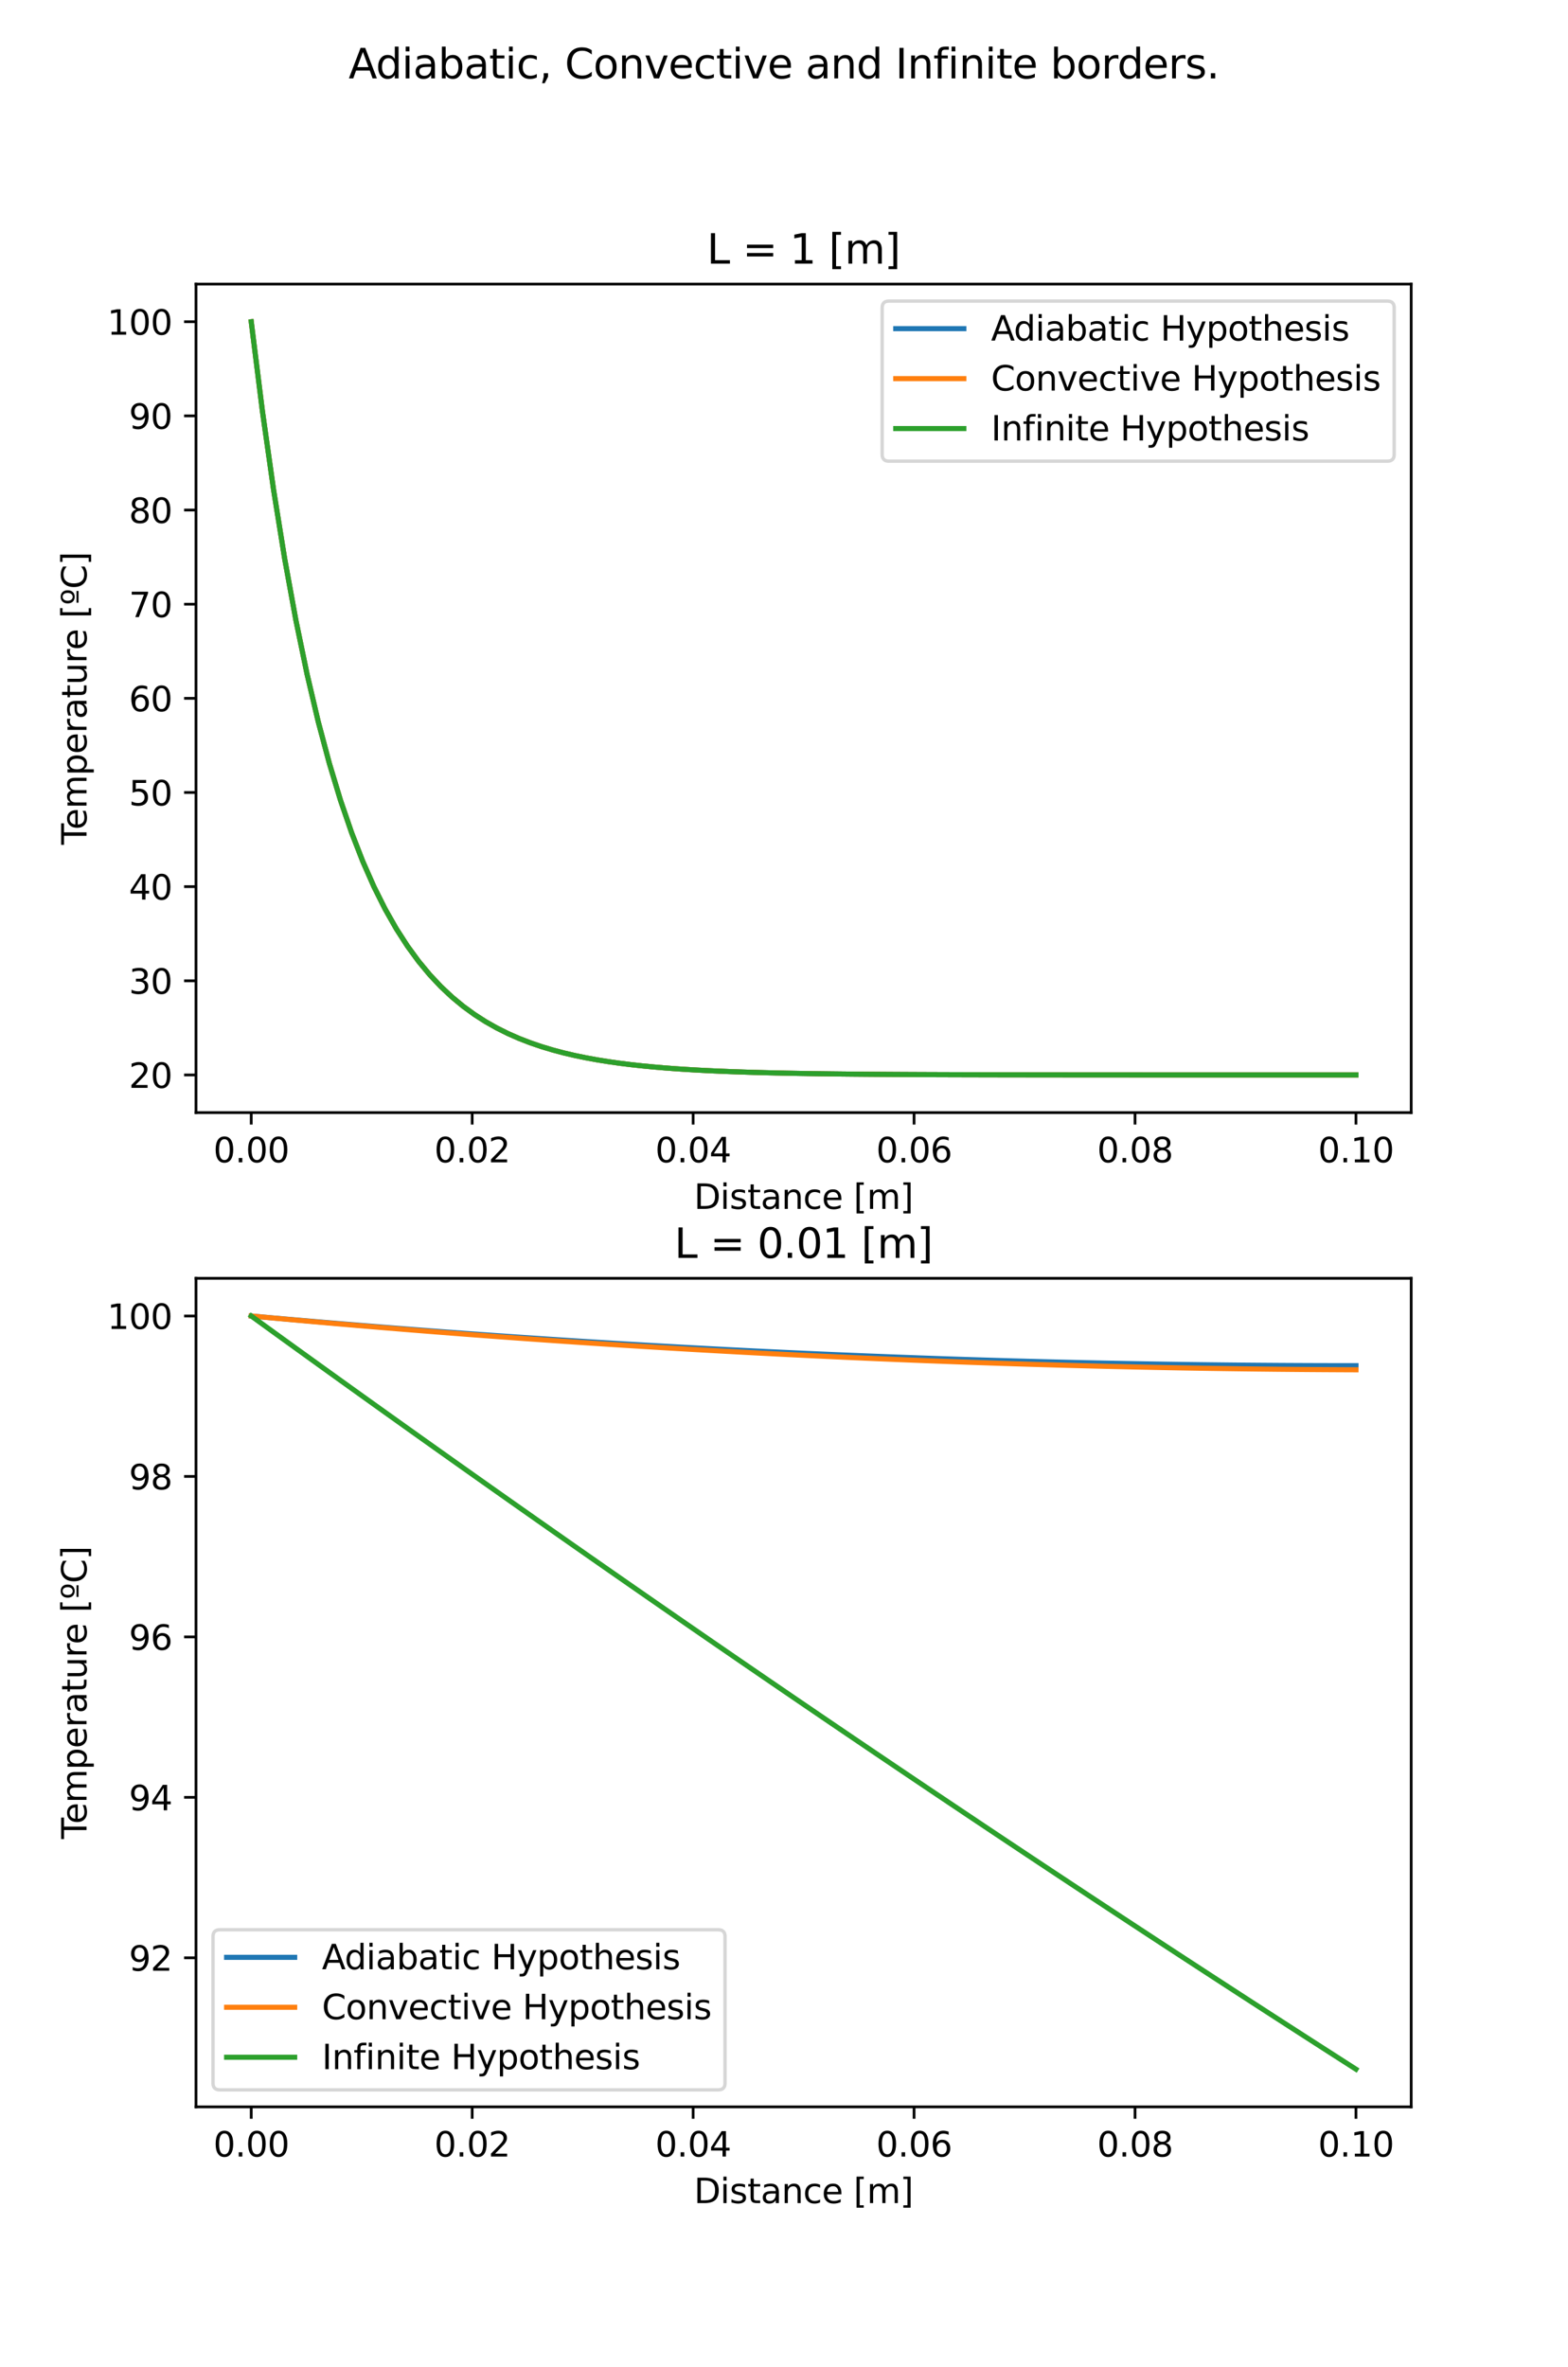 <?xml version="1.0" encoding="utf-8" standalone="no"?>
<!DOCTYPE svg PUBLIC "-//W3C//DTD SVG 1.1//EN"
  "http://www.w3.org/Graphics/SVG/1.1/DTD/svg11.dtd">
<svg xmlns:xlink="http://www.w3.org/1999/xlink" width="460.8pt" height="695.52pt" viewBox="0 0 460.8 695.52" xmlns="http://www.w3.org/2000/svg" version="1.1">
 <defs>
  <style type="text/css">*{stroke-linejoin: round; stroke-linecap: butt}</style>
 </defs>
 <g id="figure_1">
  <g id="patch_1">
   <path d="M 0 695.52 
L 460.8 695.52 
L 460.8 0 
L 0 0 
z
" style="fill: #ffffff"/>
  </g>
  <g id="axes_1">
   <g id="patch_2">
    <path d="M 57.6 326.894 
L 414.72 326.894 
L 414.72 83.462 
L 57.6 83.462 
z
" style="fill: #ffffff"/>
   </g>
   <g id="matplotlib.axis_1">
    <g id="xtick_1">
     <g id="line2d_1">
      <defs>
       <path id="m7b5d02c710" d="M 0 0 
L 0 3.5 
" style="stroke: #000000; stroke-width: 0.8"/>
      </defs>
      <g>
       <use xlink:href="#m7b5d02c710" x="73.833" y="326.894" style="stroke: #000000; stroke-width: 0.8"/>
      </g>
     </g>
     <g id="text_1">
      <!-- 0.00 -->
      <g transform="translate(62.7 341.493) scale(0.1 -0.1)">
       <defs>
        <path id="DejaVuSans-30" d="M 2034 4250 
Q 1547 4250 1301 3770 
Q 1056 3291 1056 2328 
Q 1056 1369 1301 889 
Q 1547 409 2034 409 
Q 2525 409 2770 889 
Q 3016 1369 3016 2328 
Q 3016 3291 2770 3770 
Q 2525 4250 2034 4250 
z
M 2034 4750 
Q 2819 4750 3233 4129 
Q 3647 3509 3647 2328 
Q 3647 1150 3233 529 
Q 2819 -91 2034 -91 
Q 1250 -91 836 529 
Q 422 1150 422 2328 
Q 422 3509 836 4129 
Q 1250 4750 2034 4750 
z
" transform="scale(0.016)"/>
        <path id="DejaVuSans-2e" d="M 684 794 
L 1344 794 
L 1344 0 
L 684 0 
L 684 794 
z
" transform="scale(0.016)"/>
       </defs>
       <use xlink:href="#DejaVuSans-30"/>
       <use xlink:href="#DejaVuSans-2e" x="63.623"/>
       <use xlink:href="#DejaVuSans-30" x="95.41"/>
       <use xlink:href="#DejaVuSans-30" x="159.033"/>
      </g>
     </g>
    </g>
    <g id="xtick_2">
     <g id="line2d_2">
      <g>
       <use xlink:href="#m7b5d02c710" x="138.764" y="326.894" style="stroke: #000000; stroke-width: 0.8"/>
      </g>
     </g>
     <g id="text_2">
      <!-- 0.02 -->
      <g transform="translate(127.631 341.493) scale(0.1 -0.1)">
       <defs>
        <path id="DejaVuSans-32" d="M 1228 531 
L 3431 531 
L 3431 0 
L 469 0 
L 469 531 
Q 828 903 1448 1529 
Q 2069 2156 2228 2338 
Q 2531 2678 2651 2914 
Q 2772 3150 2772 3378 
Q 2772 3750 2511 3984 
Q 2250 4219 1831 4219 
Q 1534 4219 1204 4116 
Q 875 4013 500 3803 
L 500 4441 
Q 881 4594 1212 4672 
Q 1544 4750 1819 4750 
Q 2544 4750 2975 4387 
Q 3406 4025 3406 3419 
Q 3406 3131 3298 2873 
Q 3191 2616 2906 2266 
Q 2828 2175 2409 1742 
Q 1991 1309 1228 531 
z
" transform="scale(0.016)"/>
       </defs>
       <use xlink:href="#DejaVuSans-30"/>
       <use xlink:href="#DejaVuSans-2e" x="63.623"/>
       <use xlink:href="#DejaVuSans-30" x="95.41"/>
       <use xlink:href="#DejaVuSans-32" x="159.033"/>
      </g>
     </g>
    </g>
    <g id="xtick_3">
     <g id="line2d_3">
      <g>
       <use xlink:href="#m7b5d02c710" x="203.695" y="326.894" style="stroke: #000000; stroke-width: 0.8"/>
      </g>
     </g>
     <g id="text_3">
      <!-- 0.04 -->
      <g transform="translate(192.562 341.493) scale(0.1 -0.1)">
       <defs>
        <path id="DejaVuSans-34" d="M 2419 4116 
L 825 1625 
L 2419 1625 
L 2419 4116 
z
M 2253 4666 
L 3047 4666 
L 3047 1625 
L 3713 1625 
L 3713 1100 
L 3047 1100 
L 3047 0 
L 2419 0 
L 2419 1100 
L 313 1100 
L 313 1709 
L 2253 4666 
z
" transform="scale(0.016)"/>
       </defs>
       <use xlink:href="#DejaVuSans-30"/>
       <use xlink:href="#DejaVuSans-2e" x="63.623"/>
       <use xlink:href="#DejaVuSans-30" x="95.41"/>
       <use xlink:href="#DejaVuSans-34" x="159.033"/>
      </g>
     </g>
    </g>
    <g id="xtick_4">
     <g id="line2d_4">
      <g>
       <use xlink:href="#m7b5d02c710" x="268.625" y="326.894" style="stroke: #000000; stroke-width: 0.8"/>
      </g>
     </g>
     <g id="text_4">
      <!-- 0.06 -->
      <g transform="translate(257.493 341.493) scale(0.1 -0.1)">
       <defs>
        <path id="DejaVuSans-36" d="M 2113 2584 
Q 1688 2584 1439 2293 
Q 1191 2003 1191 1497 
Q 1191 994 1439 701 
Q 1688 409 2113 409 
Q 2538 409 2786 701 
Q 3034 994 3034 1497 
Q 3034 2003 2786 2293 
Q 2538 2584 2113 2584 
z
M 3366 4563 
L 3366 3988 
Q 3128 4100 2886 4159 
Q 2644 4219 2406 4219 
Q 1781 4219 1451 3797 
Q 1122 3375 1075 2522 
Q 1259 2794 1537 2939 
Q 1816 3084 2150 3084 
Q 2853 3084 3261 2657 
Q 3669 2231 3669 1497 
Q 3669 778 3244 343 
Q 2819 -91 2113 -91 
Q 1303 -91 875 529 
Q 447 1150 447 2328 
Q 447 3434 972 4092 
Q 1497 4750 2381 4750 
Q 2619 4750 2861 4703 
Q 3103 4656 3366 4563 
z
" transform="scale(0.016)"/>
       </defs>
       <use xlink:href="#DejaVuSans-30"/>
       <use xlink:href="#DejaVuSans-2e" x="63.623"/>
       <use xlink:href="#DejaVuSans-30" x="95.41"/>
       <use xlink:href="#DejaVuSans-36" x="159.033"/>
      </g>
     </g>
    </g>
    <g id="xtick_5">
     <g id="line2d_5">
      <g>
       <use xlink:href="#m7b5d02c710" x="333.556" y="326.894" style="stroke: #000000; stroke-width: 0.8"/>
      </g>
     </g>
     <g id="text_5">
      <!-- 0.08 -->
      <g transform="translate(322.424 341.493) scale(0.1 -0.1)">
       <defs>
        <path id="DejaVuSans-38" d="M 2034 2216 
Q 1584 2216 1326 1975 
Q 1069 1734 1069 1313 
Q 1069 891 1326 650 
Q 1584 409 2034 409 
Q 2484 409 2743 651 
Q 3003 894 3003 1313 
Q 3003 1734 2745 1975 
Q 2488 2216 2034 2216 
z
M 1403 2484 
Q 997 2584 770 2862 
Q 544 3141 544 3541 
Q 544 4100 942 4425 
Q 1341 4750 2034 4750 
Q 2731 4750 3128 4425 
Q 3525 4100 3525 3541 
Q 3525 3141 3298 2862 
Q 3072 2584 2669 2484 
Q 3125 2378 3379 2068 
Q 3634 1759 3634 1313 
Q 3634 634 3220 271 
Q 2806 -91 2034 -91 
Q 1263 -91 848 271 
Q 434 634 434 1313 
Q 434 1759 690 2068 
Q 947 2378 1403 2484 
z
M 1172 3481 
Q 1172 3119 1398 2916 
Q 1625 2713 2034 2713 
Q 2441 2713 2670 2916 
Q 2900 3119 2900 3481 
Q 2900 3844 2670 4047 
Q 2441 4250 2034 4250 
Q 1625 4250 1398 4047 
Q 1172 3844 1172 3481 
z
" transform="scale(0.016)"/>
       </defs>
       <use xlink:href="#DejaVuSans-30"/>
       <use xlink:href="#DejaVuSans-2e" x="63.623"/>
       <use xlink:href="#DejaVuSans-30" x="95.41"/>
       <use xlink:href="#DejaVuSans-38" x="159.033"/>
      </g>
     </g>
    </g>
    <g id="xtick_6">
     <g id="line2d_6">
      <g>
       <use xlink:href="#m7b5d02c710" x="398.487" y="326.894" style="stroke: #000000; stroke-width: 0.8"/>
      </g>
     </g>
     <g id="text_6">
      <!-- 0.10 -->
      <g transform="translate(387.354 341.493) scale(0.1 -0.1)">
       <defs>
        <path id="DejaVuSans-31" d="M 794 531 
L 1825 531 
L 1825 4091 
L 703 3866 
L 703 4441 
L 1819 4666 
L 2450 4666 
L 2450 531 
L 3481 531 
L 3481 0 
L 794 0 
L 794 531 
z
" transform="scale(0.016)"/>
       </defs>
       <use xlink:href="#DejaVuSans-30"/>
       <use xlink:href="#DejaVuSans-2e" x="63.623"/>
       <use xlink:href="#DejaVuSans-31" x="95.41"/>
       <use xlink:href="#DejaVuSans-30" x="159.033"/>
      </g>
     </g>
    </g>
    <g id="text_7">
     <!-- Distance [m] -->
     <g transform="translate(203.937 355.171) scale(0.1 -0.1)">
      <defs>
       <path id="DejaVuSans-44" d="M 1259 4147 
L 1259 519 
L 2022 519 
Q 2988 519 3436 956 
Q 3884 1394 3884 2338 
Q 3884 3275 3436 3711 
Q 2988 4147 2022 4147 
L 1259 4147 
z
M 628 4666 
L 1925 4666 
Q 3281 4666 3915 4102 
Q 4550 3538 4550 2338 
Q 4550 1131 3912 565 
Q 3275 0 1925 0 
L 628 0 
L 628 4666 
z
" transform="scale(0.016)"/>
       <path id="DejaVuSans-69" d="M 603 3500 
L 1178 3500 
L 1178 0 
L 603 0 
L 603 3500 
z
M 603 4863 
L 1178 4863 
L 1178 4134 
L 603 4134 
L 603 4863 
z
" transform="scale(0.016)"/>
       <path id="DejaVuSans-73" d="M 2834 3397 
L 2834 2853 
Q 2591 2978 2328 3040 
Q 2066 3103 1784 3103 
Q 1356 3103 1142 2972 
Q 928 2841 928 2578 
Q 928 2378 1081 2264 
Q 1234 2150 1697 2047 
L 1894 2003 
Q 2506 1872 2764 1633 
Q 3022 1394 3022 966 
Q 3022 478 2636 193 
Q 2250 -91 1575 -91 
Q 1294 -91 989 -36 
Q 684 19 347 128 
L 347 722 
Q 666 556 975 473 
Q 1284 391 1588 391 
Q 1994 391 2212 530 
Q 2431 669 2431 922 
Q 2431 1156 2273 1281 
Q 2116 1406 1581 1522 
L 1381 1569 
Q 847 1681 609 1914 
Q 372 2147 372 2553 
Q 372 3047 722 3315 
Q 1072 3584 1716 3584 
Q 2034 3584 2315 3537 
Q 2597 3491 2834 3397 
z
" transform="scale(0.016)"/>
       <path id="DejaVuSans-74" d="M 1172 4494 
L 1172 3500 
L 2356 3500 
L 2356 3053 
L 1172 3053 
L 1172 1153 
Q 1172 725 1289 603 
Q 1406 481 1766 481 
L 2356 481 
L 2356 0 
L 1766 0 
Q 1100 0 847 248 
Q 594 497 594 1153 
L 594 3053 
L 172 3053 
L 172 3500 
L 594 3500 
L 594 4494 
L 1172 4494 
z
" transform="scale(0.016)"/>
       <path id="DejaVuSans-61" d="M 2194 1759 
Q 1497 1759 1228 1600 
Q 959 1441 959 1056 
Q 959 750 1161 570 
Q 1363 391 1709 391 
Q 2188 391 2477 730 
Q 2766 1069 2766 1631 
L 2766 1759 
L 2194 1759 
z
M 3341 1997 
L 3341 0 
L 2766 0 
L 2766 531 
Q 2569 213 2275 61 
Q 1981 -91 1556 -91 
Q 1019 -91 701 211 
Q 384 513 384 1019 
Q 384 1609 779 1909 
Q 1175 2209 1959 2209 
L 2766 2209 
L 2766 2266 
Q 2766 2663 2505 2880 
Q 2244 3097 1772 3097 
Q 1472 3097 1187 3025 
Q 903 2953 641 2809 
L 641 3341 
Q 956 3463 1253 3523 
Q 1550 3584 1831 3584 
Q 2591 3584 2966 3190 
Q 3341 2797 3341 1997 
z
" transform="scale(0.016)"/>
       <path id="DejaVuSans-6e" d="M 3513 2113 
L 3513 0 
L 2938 0 
L 2938 2094 
Q 2938 2591 2744 2837 
Q 2550 3084 2163 3084 
Q 1697 3084 1428 2787 
Q 1159 2491 1159 1978 
L 1159 0 
L 581 0 
L 581 3500 
L 1159 3500 
L 1159 2956 
Q 1366 3272 1645 3428 
Q 1925 3584 2291 3584 
Q 2894 3584 3203 3211 
Q 3513 2838 3513 2113 
z
" transform="scale(0.016)"/>
       <path id="DejaVuSans-63" d="M 3122 3366 
L 3122 2828 
Q 2878 2963 2633 3030 
Q 2388 3097 2138 3097 
Q 1578 3097 1268 2742 
Q 959 2388 959 1747 
Q 959 1106 1268 751 
Q 1578 397 2138 397 
Q 2388 397 2633 464 
Q 2878 531 3122 666 
L 3122 134 
Q 2881 22 2623 -34 
Q 2366 -91 2075 -91 
Q 1284 -91 818 406 
Q 353 903 353 1747 
Q 353 2603 823 3093 
Q 1294 3584 2113 3584 
Q 2378 3584 2631 3529 
Q 2884 3475 3122 3366 
z
" transform="scale(0.016)"/>
       <path id="DejaVuSans-65" d="M 3597 1894 
L 3597 1613 
L 953 1613 
Q 991 1019 1311 708 
Q 1631 397 2203 397 
Q 2534 397 2845 478 
Q 3156 559 3463 722 
L 3463 178 
Q 3153 47 2828 -22 
Q 2503 -91 2169 -91 
Q 1331 -91 842 396 
Q 353 884 353 1716 
Q 353 2575 817 3079 
Q 1281 3584 2069 3584 
Q 2775 3584 3186 3129 
Q 3597 2675 3597 1894 
z
M 3022 2063 
Q 3016 2534 2758 2815 
Q 2500 3097 2075 3097 
Q 1594 3097 1305 2825 
Q 1016 2553 972 2059 
L 3022 2063 
z
" transform="scale(0.016)"/>
       <path id="DejaVuSans-20" transform="scale(0.016)"/>
       <path id="DejaVuSans-5b" d="M 550 4863 
L 1875 4863 
L 1875 4416 
L 1125 4416 
L 1125 -397 
L 1875 -397 
L 1875 -844 
L 550 -844 
L 550 4863 
z
" transform="scale(0.016)"/>
       <path id="DejaVuSans-6d" d="M 3328 2828 
Q 3544 3216 3844 3400 
Q 4144 3584 4550 3584 
Q 5097 3584 5394 3201 
Q 5691 2819 5691 2113 
L 5691 0 
L 5113 0 
L 5113 2094 
Q 5113 2597 4934 2840 
Q 4756 3084 4391 3084 
Q 3944 3084 3684 2787 
Q 3425 2491 3425 1978 
L 3425 0 
L 2847 0 
L 2847 2094 
Q 2847 2600 2669 2842 
Q 2491 3084 2119 3084 
Q 1678 3084 1418 2786 
Q 1159 2488 1159 1978 
L 1159 0 
L 581 0 
L 581 3500 
L 1159 3500 
L 1159 2956 
Q 1356 3278 1631 3431 
Q 1906 3584 2284 3584 
Q 2666 3584 2933 3390 
Q 3200 3197 3328 2828 
z
" transform="scale(0.016)"/>
       <path id="DejaVuSans-5d" d="M 1947 4863 
L 1947 -844 
L 622 -844 
L 622 -397 
L 1369 -397 
L 1369 4416 
L 622 4416 
L 622 4863 
L 1947 4863 
z
" transform="scale(0.016)"/>
      </defs>
      <use xlink:href="#DejaVuSans-44"/>
      <use xlink:href="#DejaVuSans-69" x="77.002"/>
      <use xlink:href="#DejaVuSans-73" x="104.785"/>
      <use xlink:href="#DejaVuSans-74" x="156.885"/>
      <use xlink:href="#DejaVuSans-61" x="196.094"/>
      <use xlink:href="#DejaVuSans-6e" x="257.373"/>
      <use xlink:href="#DejaVuSans-63" x="320.752"/>
      <use xlink:href="#DejaVuSans-65" x="375.732"/>
      <use xlink:href="#DejaVuSans-20" x="437.256"/>
      <use xlink:href="#DejaVuSans-5b" x="469.043"/>
      <use xlink:href="#DejaVuSans-6d" x="508.057"/>
      <use xlink:href="#DejaVuSans-5d" x="605.469"/>
     </g>
    </g>
   </g>
   <g id="matplotlib.axis_2">
    <g id="ytick_1">
     <g id="line2d_7">
      <defs>
       <path id="maf22a63531" d="M 0 0 
L -3.5 0 
" style="stroke: #000000; stroke-width: 0.8"/>
      </defs>
      <g>
       <use xlink:href="#maf22a63531" x="57.6" y="315.83" style="stroke: #000000; stroke-width: 0.8"/>
      </g>
     </g>
     <g id="text_8">
      <!-- 20 -->
      <g transform="translate(37.875 319.629) scale(0.1 -0.1)">
       <use xlink:href="#DejaVuSans-32"/>
       <use xlink:href="#DejaVuSans-30" x="63.623"/>
      </g>
     </g>
    </g>
    <g id="ytick_2">
     <g id="line2d_8">
      <g>
       <use xlink:href="#maf22a63531" x="57.6" y="288.167" style="stroke: #000000; stroke-width: 0.8"/>
      </g>
     </g>
     <g id="text_9">
      <!-- 30 -->
      <g transform="translate(37.875 291.967) scale(0.1 -0.1)">
       <defs>
        <path id="DejaVuSans-33" d="M 2597 2516 
Q 3050 2419 3304 2112 
Q 3559 1806 3559 1356 
Q 3559 666 3084 287 
Q 2609 -91 1734 -91 
Q 1441 -91 1130 -33 
Q 819 25 488 141 
L 488 750 
Q 750 597 1062 519 
Q 1375 441 1716 441 
Q 2309 441 2620 675 
Q 2931 909 2931 1356 
Q 2931 1769 2642 2001 
Q 2353 2234 1838 2234 
L 1294 2234 
L 1294 2753 
L 1863 2753 
Q 2328 2753 2575 2939 
Q 2822 3125 2822 3475 
Q 2822 3834 2567 4026 
Q 2313 4219 1838 4219 
Q 1578 4219 1281 4162 
Q 984 4106 628 3988 
L 628 4550 
Q 988 4650 1302 4700 
Q 1616 4750 1894 4750 
Q 2613 4750 3031 4423 
Q 3450 4097 3450 3541 
Q 3450 3153 3228 2886 
Q 3006 2619 2597 2516 
z
" transform="scale(0.016)"/>
       </defs>
       <use xlink:href="#DejaVuSans-33"/>
       <use xlink:href="#DejaVuSans-30" x="63.623"/>
      </g>
     </g>
    </g>
    <g id="ytick_3">
     <g id="line2d_9">
      <g>
       <use xlink:href="#maf22a63531" x="57.6" y="260.504" style="stroke: #000000; stroke-width: 0.8"/>
      </g>
     </g>
     <g id="text_10">
      <!-- 40 -->
      <g transform="translate(37.875 264.304) scale(0.1 -0.1)">
       <use xlink:href="#DejaVuSans-34"/>
       <use xlink:href="#DejaVuSans-30" x="63.623"/>
      </g>
     </g>
    </g>
    <g id="ytick_4">
     <g id="line2d_10">
      <g>
       <use xlink:href="#maf22a63531" x="57.6" y="232.842" style="stroke: #000000; stroke-width: 0.8"/>
      </g>
     </g>
     <g id="text_11">
      <!-- 50 -->
      <g transform="translate(37.875 236.641) scale(0.1 -0.1)">
       <defs>
        <path id="DejaVuSans-35" d="M 691 4666 
L 3169 4666 
L 3169 4134 
L 1269 4134 
L 1269 2991 
Q 1406 3038 1543 3061 
Q 1681 3084 1819 3084 
Q 2600 3084 3056 2656 
Q 3513 2228 3513 1497 
Q 3513 744 3044 326 
Q 2575 -91 1722 -91 
Q 1428 -91 1123 -41 
Q 819 9 494 109 
L 494 744 
Q 775 591 1075 516 
Q 1375 441 1709 441 
Q 2250 441 2565 725 
Q 2881 1009 2881 1497 
Q 2881 1984 2565 2268 
Q 2250 2553 1709 2553 
Q 1456 2553 1204 2497 
Q 953 2441 691 2322 
L 691 4666 
z
" transform="scale(0.016)"/>
       </defs>
       <use xlink:href="#DejaVuSans-35"/>
       <use xlink:href="#DejaVuSans-30" x="63.623"/>
      </g>
     </g>
    </g>
    <g id="ytick_5">
     <g id="line2d_11">
      <g>
       <use xlink:href="#maf22a63531" x="57.6" y="205.179" style="stroke: #000000; stroke-width: 0.8"/>
      </g>
     </g>
     <g id="text_12">
      <!-- 60 -->
      <g transform="translate(37.875 208.978) scale(0.1 -0.1)">
       <use xlink:href="#DejaVuSans-36"/>
       <use xlink:href="#DejaVuSans-30" x="63.623"/>
      </g>
     </g>
    </g>
    <g id="ytick_6">
     <g id="line2d_12">
      <g>
       <use xlink:href="#maf22a63531" x="57.6" y="177.516" style="stroke: #000000; stroke-width: 0.8"/>
      </g>
     </g>
     <g id="text_13">
      <!-- 70 -->
      <g transform="translate(37.875 181.315) scale(0.1 -0.1)">
       <defs>
        <path id="DejaVuSans-37" d="M 525 4666 
L 3525 4666 
L 3525 4397 
L 1831 0 
L 1172 0 
L 2766 4134 
L 525 4134 
L 525 4666 
z
" transform="scale(0.016)"/>
       </defs>
       <use xlink:href="#DejaVuSans-37"/>
       <use xlink:href="#DejaVuSans-30" x="63.623"/>
      </g>
     </g>
    </g>
    <g id="ytick_7">
     <g id="line2d_13">
      <g>
       <use xlink:href="#maf22a63531" x="57.6" y="149.853" style="stroke: #000000; stroke-width: 0.8"/>
      </g>
     </g>
     <g id="text_14">
      <!-- 80 -->
      <g transform="translate(37.875 153.652) scale(0.1 -0.1)">
       <use xlink:href="#DejaVuSans-38"/>
       <use xlink:href="#DejaVuSans-30" x="63.623"/>
      </g>
     </g>
    </g>
    <g id="ytick_8">
     <g id="line2d_14">
      <g>
       <use xlink:href="#maf22a63531" x="57.6" y="122.19" style="stroke: #000000; stroke-width: 0.8"/>
      </g>
     </g>
     <g id="text_15">
      <!-- 90 -->
      <g transform="translate(37.875 125.99) scale(0.1 -0.1)">
       <defs>
        <path id="DejaVuSans-39" d="M 703 97 
L 703 672 
Q 941 559 1184 500 
Q 1428 441 1663 441 
Q 2288 441 2617 861 
Q 2947 1281 2994 2138 
Q 2813 1869 2534 1725 
Q 2256 1581 1919 1581 
Q 1219 1581 811 2004 
Q 403 2428 403 3163 
Q 403 3881 828 4315 
Q 1253 4750 1959 4750 
Q 2769 4750 3195 4129 
Q 3622 3509 3622 2328 
Q 3622 1225 3098 567 
Q 2575 -91 1691 -91 
Q 1453 -91 1209 -44 
Q 966 3 703 97 
z
M 1959 2075 
Q 2384 2075 2632 2365 
Q 2881 2656 2881 3163 
Q 2881 3666 2632 3958 
Q 2384 4250 1959 4250 
Q 1534 4250 1286 3958 
Q 1038 3666 1038 3163 
Q 1038 2656 1286 2365 
Q 1534 2075 1959 2075 
z
" transform="scale(0.016)"/>
       </defs>
       <use xlink:href="#DejaVuSans-39"/>
       <use xlink:href="#DejaVuSans-30" x="63.623"/>
      </g>
     </g>
    </g>
    <g id="ytick_9">
     <g id="line2d_15">
      <g>
       <use xlink:href="#maf22a63531" x="57.6" y="94.527" style="stroke: #000000; stroke-width: 0.8"/>
      </g>
     </g>
     <g id="text_16">
      <!-- 100 -->
      <g transform="translate(31.512 98.327) scale(0.1 -0.1)">
       <use xlink:href="#DejaVuSans-31"/>
       <use xlink:href="#DejaVuSans-30" x="63.623"/>
       <use xlink:href="#DejaVuSans-30" x="127.246"/>
      </g>
     </g>
    </g>
    <g id="text_17">
     <!-- Temperature [ºC] -->
     <g transform="translate(25.433 248.186) rotate(-90) scale(0.1 -0.1)">
      <defs>
       <path id="DejaVuSans-54" d="M -19 4666 
L 3928 4666 
L 3928 4134 
L 2272 4134 
L 2272 0 
L 1638 0 
L 1638 4134 
L -19 4134 
L -19 4666 
z
" transform="scale(0.016)"/>
       <path id="DejaVuSans-70" d="M 1159 525 
L 1159 -1331 
L 581 -1331 
L 581 3500 
L 1159 3500 
L 1159 2969 
Q 1341 3281 1617 3432 
Q 1894 3584 2278 3584 
Q 2916 3584 3314 3078 
Q 3713 2572 3713 1747 
Q 3713 922 3314 415 
Q 2916 -91 2278 -91 
Q 1894 -91 1617 61 
Q 1341 213 1159 525 
z
M 3116 1747 
Q 3116 2381 2855 2742 
Q 2594 3103 2138 3103 
Q 1681 3103 1420 2742 
Q 1159 2381 1159 1747 
Q 1159 1113 1420 752 
Q 1681 391 2138 391 
Q 2594 391 2855 752 
Q 3116 1113 3116 1747 
z
" transform="scale(0.016)"/>
       <path id="DejaVuSans-72" d="M 2631 2963 
Q 2534 3019 2420 3045 
Q 2306 3072 2169 3072 
Q 1681 3072 1420 2755 
Q 1159 2438 1159 1844 
L 1159 0 
L 581 0 
L 581 3500 
L 1159 3500 
L 1159 2956 
Q 1341 3275 1631 3429 
Q 1922 3584 2338 3584 
Q 2397 3584 2469 3576 
Q 2541 3569 2628 3553 
L 2631 2963 
z
" transform="scale(0.016)"/>
       <path id="DejaVuSans-75" d="M 544 1381 
L 544 3500 
L 1119 3500 
L 1119 1403 
Q 1119 906 1312 657 
Q 1506 409 1894 409 
Q 2359 409 2629 706 
Q 2900 1003 2900 1516 
L 2900 3500 
L 3475 3500 
L 3475 0 
L 2900 0 
L 2900 538 
Q 2691 219 2414 64 
Q 2138 -91 1772 -91 
Q 1169 -91 856 284 
Q 544 659 544 1381 
z
M 1991 3584 
L 1991 3584 
z
" transform="scale(0.016)"/>
       <path id="DejaVuSans-ba" d="M 434 1850 
L 2584 1850 
L 2584 1466 
L 434 1466 
L 434 1850 
z
M 1509 4750 
Q 2069 4750 2391 4404 
Q 2713 4059 2713 3463 
Q 2713 2866 2391 2523 
Q 2069 2181 1509 2181 
Q 950 2181 625 2525 
Q 300 2869 300 3463 
Q 300 4059 625 4404 
Q 950 4750 1509 4750 
z
M 1509 4391 
Q 1181 4391 984 4139 
Q 788 3888 788 3463 
Q 788 3047 986 2797 
Q 1184 2547 1509 2547 
Q 1838 2547 2033 2797 
Q 2228 3047 2228 3463 
Q 2228 3891 2034 4141 
Q 1841 4391 1509 4391 
z
" transform="scale(0.016)"/>
       <path id="DejaVuSans-43" d="M 4122 4306 
L 4122 3641 
Q 3803 3938 3442 4084 
Q 3081 4231 2675 4231 
Q 1875 4231 1450 3742 
Q 1025 3253 1025 2328 
Q 1025 1406 1450 917 
Q 1875 428 2675 428 
Q 3081 428 3442 575 
Q 3803 722 4122 1019 
L 4122 359 
Q 3791 134 3420 21 
Q 3050 -91 2638 -91 
Q 1578 -91 968 557 
Q 359 1206 359 2328 
Q 359 3453 968 4101 
Q 1578 4750 2638 4750 
Q 3056 4750 3426 4639 
Q 3797 4528 4122 4306 
z
" transform="scale(0.016)"/>
      </defs>
      <use xlink:href="#DejaVuSans-54"/>
      <use xlink:href="#DejaVuSans-65" x="44.084"/>
      <use xlink:href="#DejaVuSans-6d" x="105.607"/>
      <use xlink:href="#DejaVuSans-70" x="203.02"/>
      <use xlink:href="#DejaVuSans-65" x="266.496"/>
      <use xlink:href="#DejaVuSans-72" x="328.02"/>
      <use xlink:href="#DejaVuSans-61" x="369.133"/>
      <use xlink:href="#DejaVuSans-74" x="430.412"/>
      <use xlink:href="#DejaVuSans-75" x="469.621"/>
      <use xlink:href="#DejaVuSans-72" x="533"/>
      <use xlink:href="#DejaVuSans-65" x="571.863"/>
      <use xlink:href="#DejaVuSans-20" x="633.387"/>
      <use xlink:href="#DejaVuSans-5b" x="665.174"/>
      <use xlink:href="#DejaVuSans-ba" x="704.188"/>
      <use xlink:href="#DejaVuSans-43" x="751.307"/>
      <use xlink:href="#DejaVuSans-5d" x="821.131"/>
     </g>
    </g>
   </g>
   <g id="line2d_16">
    <path d="M 73.833 94.527 
L 77.112 120.746 
L 80.391 143.858 
L 83.671 164.232 
L 86.95 182.192 
L 90.229 198.024 
L 93.509 211.981 
L 96.788 224.284 
L 100.067 235.13 
L 103.347 244.691 
L 106.626 253.119 
L 109.905 260.548 
L 113.185 267.098 
L 116.464 272.871 
L 119.743 277.96 
L 123.023 282.447 
L 126.302 286.402 
L 129.581 289.888 
L 132.861 292.962 
L 136.14 295.671 
L 139.42 298.059 
L 142.699 300.165 
L 145.978 302.021 
L 149.258 303.657 
L 152.537 305.099 
L 155.816 306.37 
L 159.096 307.491 
L 162.375 308.479 
L 165.654 309.35 
L 168.934 310.118 
L 172.213 310.794 
L 175.492 311.391 
L 178.772 311.917 
L 182.051 312.38 
L 185.33 312.789 
L 188.61 313.149 
L 191.889 313.467 
L 195.168 313.747 
L 198.448 313.994 
L 201.727 314.211 
L 205.006 314.403 
L 208.286 314.572 
L 211.565 314.721 
L 214.844 314.853 
L 218.124 314.968 
L 221.403 315.071 
L 224.682 315.16 
L 227.962 315.24 
L 231.241 315.31 
L 234.52 315.371 
L 237.8 315.426 
L 241.079 315.474 
L 244.358 315.516 
L 247.638 315.553 
L 250.917 315.586 
L 254.196 315.615 
L 257.476 315.64 
L 260.755 315.663 
L 264.034 315.683 
L 267.314 315.7 
L 270.593 315.716 
L 273.872 315.729 
L 277.152 315.741 
L 280.431 315.752 
L 283.71 315.761 
L 286.99 315.769 
L 290.269 315.776 
L 293.548 315.783 
L 296.828 315.788 
L 300.107 315.793 
L 303.386 315.798 
L 306.666 315.801 
L 309.945 315.805 
L 313.224 315.808 
L 316.504 315.811 
L 319.783 315.813 
L 323.062 315.815 
L 326.342 315.817 
L 329.621 315.818 
L 332.9 315.82 
L 336.18 315.821 
L 339.459 315.822 
L 342.739 315.823 
L 346.018 315.824 
L 349.297 315.824 
L 352.577 315.825 
L 355.856 315.826 
L 359.135 315.826 
L 362.415 315.827 
L 365.694 315.827 
L 368.973 315.827 
L 372.253 315.828 
L 375.532 315.828 
L 378.811 315.828 
L 382.091 315.828 
L 385.37 315.828 
L 388.649 315.828 
L 391.929 315.828 
L 395.208 315.828 
L 398.487 315.828 
" clip-path="url(#pc6afad7c3e)" style="fill: none; stroke: #1f77b4; stroke-width: 1.5; stroke-linecap: square"/>
   </g>
   <g id="line2d_17">
    <path d="M 73.833 94.527 
L 77.112 120.746 
L 80.391 143.858 
L 83.671 164.232 
L 86.95 182.192 
L 90.229 198.024 
L 93.509 211.981 
L 96.788 224.284 
L 100.067 235.13 
L 103.347 244.691 
L 106.626 253.119 
L 109.905 260.548 
L 113.185 267.098 
L 116.464 272.871 
L 119.743 277.96 
L 123.023 282.447 
L 126.302 286.402 
L 129.581 289.888 
L 132.861 292.962 
L 136.14 295.671 
L 139.42 298.059 
L 142.699 300.165 
L 145.978 302.021 
L 149.258 303.657 
L 152.537 305.099 
L 155.816 306.37 
L 159.096 307.491 
L 162.375 308.479 
L 165.654 309.35 
L 168.934 310.118 
L 172.213 310.794 
L 175.492 311.391 
L 178.772 311.917 
L 182.051 312.38 
L 185.33 312.789 
L 188.61 313.149 
L 191.889 313.467 
L 195.168 313.747 
L 198.448 313.994 
L 201.727 314.211 
L 205.006 314.403 
L 208.286 314.572 
L 211.565 314.721 
L 214.844 314.853 
L 218.124 314.968 
L 221.403 315.071 
L 224.682 315.16 
L 227.962 315.24 
L 231.241 315.31 
L 234.52 315.371 
L 237.8 315.426 
L 241.079 315.474 
L 244.358 315.516 
L 247.638 315.553 
L 250.917 315.586 
L 254.196 315.615 
L 257.476 315.64 
L 260.755 315.663 
L 264.034 315.683 
L 267.314 315.7 
L 270.593 315.716 
L 273.872 315.729 
L 277.152 315.741 
L 280.431 315.752 
L 283.71 315.761 
L 286.99 315.769 
L 290.269 315.776 
L 293.548 315.783 
L 296.828 315.788 
L 300.107 315.793 
L 303.386 315.798 
L 306.666 315.801 
L 309.945 315.805 
L 313.224 315.808 
L 316.504 315.811 
L 319.783 315.813 
L 323.062 315.815 
L 326.342 315.817 
L 329.621 315.818 
L 332.9 315.82 
L 336.18 315.821 
L 339.459 315.822 
L 342.739 315.823 
L 346.018 315.824 
L 349.297 315.824 
L 352.577 315.825 
L 355.856 315.826 
L 359.135 315.826 
L 362.415 315.827 
L 365.694 315.827 
L 368.973 315.827 
L 372.253 315.828 
L 375.532 315.828 
L 378.811 315.828 
L 382.091 315.828 
L 385.37 315.828 
L 388.649 315.828 
L 391.929 315.828 
L 395.208 315.828 
L 398.487 315.828 
" clip-path="url(#pc6afad7c3e)" style="fill: none; stroke: #ff7f0e; stroke-width: 1.5; stroke-linecap: square"/>
   </g>
   <g id="line2d_18">
    <path d="M 73.833 94.527 
L 77.112 120.746 
L 80.391 143.858 
L 83.671 164.232 
L 86.95 182.192 
L 90.229 198.024 
L 93.509 211.981 
L 96.788 224.284 
L 100.067 235.13 
L 103.347 244.691 
L 106.626 253.119 
L 109.905 260.548 
L 113.185 267.098 
L 116.464 272.871 
L 119.743 277.96 
L 123.023 282.447 
L 126.302 286.402 
L 129.581 289.888 
L 132.861 292.962 
L 136.14 295.671 
L 139.42 298.059 
L 142.699 300.165 
L 145.978 302.021 
L 149.258 303.657 
L 152.537 305.099 
L 155.816 306.37 
L 159.096 307.491 
L 162.375 308.479 
L 165.654 309.35 
L 168.934 310.118 
L 172.213 310.794 
L 175.492 311.391 
L 178.772 311.917 
L 182.051 312.38 
L 185.33 312.789 
L 188.61 313.149 
L 191.889 313.467 
L 195.168 313.747 
L 198.448 313.994 
L 201.727 314.211 
L 205.006 314.403 
L 208.286 314.572 
L 211.565 314.721 
L 214.844 314.853 
L 218.124 314.968 
L 221.403 315.071 
L 224.682 315.16 
L 227.962 315.24 
L 231.241 315.31 
L 234.52 315.371 
L 237.8 315.426 
L 241.079 315.474 
L 244.358 315.516 
L 247.638 315.553 
L 250.917 315.586 
L 254.196 315.615 
L 257.476 315.64 
L 260.755 315.663 
L 264.034 315.683 
L 267.314 315.7 
L 270.593 315.716 
L 273.872 315.729 
L 277.152 315.741 
L 280.431 315.752 
L 283.71 315.761 
L 286.99 315.769 
L 290.269 315.776 
L 293.548 315.783 
L 296.828 315.788 
L 300.107 315.793 
L 303.386 315.798 
L 306.666 315.802 
L 309.945 315.805 
L 313.224 315.808 
L 316.504 315.811 
L 319.783 315.813 
L 323.062 315.815 
L 326.342 315.817 
L 329.621 315.818 
L 332.9 315.82 
L 336.18 315.821 
L 339.459 315.822 
L 342.739 315.823 
L 346.018 315.824 
L 349.297 315.825 
L 352.577 315.825 
L 355.856 315.826 
L 359.135 315.826 
L 362.415 315.827 
L 365.694 315.827 
L 368.973 315.828 
L 372.253 315.828 
L 375.532 315.828 
L 378.811 315.828 
L 382.091 315.829 
L 385.37 315.829 
L 388.649 315.829 
L 391.929 315.829 
L 395.208 315.829 
L 398.487 315.829 
" clip-path="url(#pc6afad7c3e)" style="fill: none; stroke: #2ca02c; stroke-width: 1.5; stroke-linecap: square"/>
   </g>
   <g id="patch_3">
    <path d="M 57.6 326.894 
L 57.6 83.462 
" style="fill: none; stroke: #000000; stroke-width: 0.8; stroke-linejoin: miter; stroke-linecap: square"/>
   </g>
   <g id="patch_4">
    <path d="M 414.72 326.894 
L 414.72 83.462 
" style="fill: none; stroke: #000000; stroke-width: 0.8; stroke-linejoin: miter; stroke-linecap: square"/>
   </g>
   <g id="patch_5">
    <path d="M 57.6 326.894 
L 414.72 326.894 
" style="fill: none; stroke: #000000; stroke-width: 0.8; stroke-linejoin: miter; stroke-linecap: square"/>
   </g>
   <g id="patch_6">
    <path d="M 57.6 83.462 
L 414.72 83.462 
" style="fill: none; stroke: #000000; stroke-width: 0.8; stroke-linejoin: miter; stroke-linecap: square"/>
   </g>
   <g id="text_18">
    <!-- L = 1 [m] -->
    <g transform="translate(207.725 77.462) scale(0.12 -0.12)">
     <defs>
      <path id="DejaVuSans-4c" d="M 628 4666 
L 1259 4666 
L 1259 531 
L 3531 531 
L 3531 0 
L 628 0 
L 628 4666 
z
" transform="scale(0.016)"/>
      <path id="DejaVuSans-3d" d="M 678 2906 
L 4684 2906 
L 4684 2381 
L 678 2381 
L 678 2906 
z
M 678 1631 
L 4684 1631 
L 4684 1100 
L 678 1100 
L 678 1631 
z
" transform="scale(0.016)"/>
     </defs>
     <use xlink:href="#DejaVuSans-4c"/>
     <use xlink:href="#DejaVuSans-20" x="55.713"/>
     <use xlink:href="#DejaVuSans-3d" x="87.5"/>
     <use xlink:href="#DejaVuSans-20" x="171.289"/>
     <use xlink:href="#DejaVuSans-31" x="203.076"/>
     <use xlink:href="#DejaVuSans-20" x="266.699"/>
     <use xlink:href="#DejaVuSans-5b" x="298.486"/>
     <use xlink:href="#DejaVuSans-6d" x="337.5"/>
     <use xlink:href="#DejaVuSans-5d" x="434.912"/>
    </g>
   </g>
   <g id="legend_1">
    <g id="patch_7">
     <path d="M 261.248 135.497 
L 407.72 135.497 
Q 409.72 135.497 409.72 133.497 
L 409.72 90.462 
Q 409.72 88.462 407.72 88.462 
L 261.248 88.462 
Q 259.248 88.462 259.248 90.462 
L 259.248 133.497 
Q 259.248 135.497 261.248 135.497 
z
" style="fill: #ffffff; opacity: 0.8; stroke: #cccccc; stroke-linejoin: miter"/>
    </g>
    <g id="line2d_19">
     <path d="M 263.248 96.561 
L 273.248 96.561 
L 283.248 96.561 
" style="fill: none; stroke: #1f77b4; stroke-width: 1.5; stroke-linecap: square"/>
    </g>
    <g id="text_19">
     <!-- Adiabatic Hypothesis -->
     <g transform="translate(291.248 100.061) scale(0.1 -0.1)">
      <defs>
       <path id="DejaVuSans-41" d="M 2188 4044 
L 1331 1722 
L 3047 1722 
L 2188 4044 
z
M 1831 4666 
L 2547 4666 
L 4325 0 
L 3669 0 
L 3244 1197 
L 1141 1197 
L 716 0 
L 50 0 
L 1831 4666 
z
" transform="scale(0.016)"/>
       <path id="DejaVuSans-64" d="M 2906 2969 
L 2906 4863 
L 3481 4863 
L 3481 0 
L 2906 0 
L 2906 525 
Q 2725 213 2448 61 
Q 2172 -91 1784 -91 
Q 1150 -91 751 415 
Q 353 922 353 1747 
Q 353 2572 751 3078 
Q 1150 3584 1784 3584 
Q 2172 3584 2448 3432 
Q 2725 3281 2906 2969 
z
M 947 1747 
Q 947 1113 1208 752 
Q 1469 391 1925 391 
Q 2381 391 2643 752 
Q 2906 1113 2906 1747 
Q 2906 2381 2643 2742 
Q 2381 3103 1925 3103 
Q 1469 3103 1208 2742 
Q 947 2381 947 1747 
z
" transform="scale(0.016)"/>
       <path id="DejaVuSans-62" d="M 3116 1747 
Q 3116 2381 2855 2742 
Q 2594 3103 2138 3103 
Q 1681 3103 1420 2742 
Q 1159 2381 1159 1747 
Q 1159 1113 1420 752 
Q 1681 391 2138 391 
Q 2594 391 2855 752 
Q 3116 1113 3116 1747 
z
M 1159 2969 
Q 1341 3281 1617 3432 
Q 1894 3584 2278 3584 
Q 2916 3584 3314 3078 
Q 3713 2572 3713 1747 
Q 3713 922 3314 415 
Q 2916 -91 2278 -91 
Q 1894 -91 1617 61 
Q 1341 213 1159 525 
L 1159 0 
L 581 0 
L 581 4863 
L 1159 4863 
L 1159 2969 
z
" transform="scale(0.016)"/>
       <path id="DejaVuSans-48" d="M 628 4666 
L 1259 4666 
L 1259 2753 
L 3553 2753 
L 3553 4666 
L 4184 4666 
L 4184 0 
L 3553 0 
L 3553 2222 
L 1259 2222 
L 1259 0 
L 628 0 
L 628 4666 
z
" transform="scale(0.016)"/>
       <path id="DejaVuSans-79" d="M 2059 -325 
Q 1816 -950 1584 -1140 
Q 1353 -1331 966 -1331 
L 506 -1331 
L 506 -850 
L 844 -850 
Q 1081 -850 1212 -737 
Q 1344 -625 1503 -206 
L 1606 56 
L 191 3500 
L 800 3500 
L 1894 763 
L 2988 3500 
L 3597 3500 
L 2059 -325 
z
" transform="scale(0.016)"/>
       <path id="DejaVuSans-6f" d="M 1959 3097 
Q 1497 3097 1228 2736 
Q 959 2375 959 1747 
Q 959 1119 1226 758 
Q 1494 397 1959 397 
Q 2419 397 2687 759 
Q 2956 1122 2956 1747 
Q 2956 2369 2687 2733 
Q 2419 3097 1959 3097 
z
M 1959 3584 
Q 2709 3584 3137 3096 
Q 3566 2609 3566 1747 
Q 3566 888 3137 398 
Q 2709 -91 1959 -91 
Q 1206 -91 779 398 
Q 353 888 353 1747 
Q 353 2609 779 3096 
Q 1206 3584 1959 3584 
z
" transform="scale(0.016)"/>
       <path id="DejaVuSans-68" d="M 3513 2113 
L 3513 0 
L 2938 0 
L 2938 2094 
Q 2938 2591 2744 2837 
Q 2550 3084 2163 3084 
Q 1697 3084 1428 2787 
Q 1159 2491 1159 1978 
L 1159 0 
L 581 0 
L 581 4863 
L 1159 4863 
L 1159 2956 
Q 1366 3272 1645 3428 
Q 1925 3584 2291 3584 
Q 2894 3584 3203 3211 
Q 3513 2838 3513 2113 
z
" transform="scale(0.016)"/>
      </defs>
      <use xlink:href="#DejaVuSans-41"/>
      <use xlink:href="#DejaVuSans-64" x="66.658"/>
      <use xlink:href="#DejaVuSans-69" x="130.135"/>
      <use xlink:href="#DejaVuSans-61" x="157.918"/>
      <use xlink:href="#DejaVuSans-62" x="219.197"/>
      <use xlink:href="#DejaVuSans-61" x="282.674"/>
      <use xlink:href="#DejaVuSans-74" x="343.953"/>
      <use xlink:href="#DejaVuSans-69" x="383.162"/>
      <use xlink:href="#DejaVuSans-63" x="410.945"/>
      <use xlink:href="#DejaVuSans-20" x="465.926"/>
      <use xlink:href="#DejaVuSans-48" x="497.713"/>
      <use xlink:href="#DejaVuSans-79" x="572.908"/>
      <use xlink:href="#DejaVuSans-70" x="632.088"/>
      <use xlink:href="#DejaVuSans-6f" x="695.564"/>
      <use xlink:href="#DejaVuSans-74" x="756.746"/>
      <use xlink:href="#DejaVuSans-68" x="795.955"/>
      <use xlink:href="#DejaVuSans-65" x="859.334"/>
      <use xlink:href="#DejaVuSans-73" x="920.857"/>
      <use xlink:href="#DejaVuSans-69" x="972.957"/>
      <use xlink:href="#DejaVuSans-73" x="1000.74"/>
     </g>
    </g>
    <g id="line2d_20">
     <path d="M 263.248 111.239 
L 273.248 111.239 
L 283.248 111.239 
" style="fill: none; stroke: #ff7f0e; stroke-width: 1.5; stroke-linecap: square"/>
    </g>
    <g id="text_20">
     <!-- Convective Hypothesis -->
     <g transform="translate(291.248 114.739) scale(0.1 -0.1)">
      <defs>
       <path id="DejaVuSans-76" d="M 191 3500 
L 800 3500 
L 1894 563 
L 2988 3500 
L 3597 3500 
L 2284 0 
L 1503 0 
L 191 3500 
z
" transform="scale(0.016)"/>
      </defs>
      <use xlink:href="#DejaVuSans-43"/>
      <use xlink:href="#DejaVuSans-6f" x="69.824"/>
      <use xlink:href="#DejaVuSans-6e" x="131.006"/>
      <use xlink:href="#DejaVuSans-76" x="194.385"/>
      <use xlink:href="#DejaVuSans-65" x="253.564"/>
      <use xlink:href="#DejaVuSans-63" x="315.088"/>
      <use xlink:href="#DejaVuSans-74" x="370.068"/>
      <use xlink:href="#DejaVuSans-69" x="409.277"/>
      <use xlink:href="#DejaVuSans-76" x="437.061"/>
      <use xlink:href="#DejaVuSans-65" x="496.24"/>
      <use xlink:href="#DejaVuSans-20" x="557.764"/>
      <use xlink:href="#DejaVuSans-48" x="589.551"/>
      <use xlink:href="#DejaVuSans-79" x="664.746"/>
      <use xlink:href="#DejaVuSans-70" x="723.926"/>
      <use xlink:href="#DejaVuSans-6f" x="787.402"/>
      <use xlink:href="#DejaVuSans-74" x="848.584"/>
      <use xlink:href="#DejaVuSans-68" x="887.793"/>
      <use xlink:href="#DejaVuSans-65" x="951.172"/>
      <use xlink:href="#DejaVuSans-73" x="1012.695"/>
      <use xlink:href="#DejaVuSans-69" x="1064.795"/>
      <use xlink:href="#DejaVuSans-73" x="1092.578"/>
     </g>
    </g>
    <g id="line2d_21">
     <path d="M 263.248 125.917 
L 273.248 125.917 
L 283.248 125.917 
" style="fill: none; stroke: #2ca02c; stroke-width: 1.5; stroke-linecap: square"/>
    </g>
    <g id="text_21">
     <!-- Infinite Hypothesis -->
     <g transform="translate(291.248 129.417) scale(0.1 -0.1)">
      <defs>
       <path id="DejaVuSans-49" d="M 628 4666 
L 1259 4666 
L 1259 0 
L 628 0 
L 628 4666 
z
" transform="scale(0.016)"/>
       <path id="DejaVuSans-66" d="M 2375 4863 
L 2375 4384 
L 1825 4384 
Q 1516 4384 1395 4259 
Q 1275 4134 1275 3809 
L 1275 3500 
L 2222 3500 
L 2222 3053 
L 1275 3053 
L 1275 0 
L 697 0 
L 697 3053 
L 147 3053 
L 147 3500 
L 697 3500 
L 697 3744 
Q 697 4328 969 4595 
Q 1241 4863 1831 4863 
L 2375 4863 
z
" transform="scale(0.016)"/>
      </defs>
      <use xlink:href="#DejaVuSans-49"/>
      <use xlink:href="#DejaVuSans-6e" x="29.492"/>
      <use xlink:href="#DejaVuSans-66" x="92.871"/>
      <use xlink:href="#DejaVuSans-69" x="128.076"/>
      <use xlink:href="#DejaVuSans-6e" x="155.859"/>
      <use xlink:href="#DejaVuSans-69" x="219.238"/>
      <use xlink:href="#DejaVuSans-74" x="247.021"/>
      <use xlink:href="#DejaVuSans-65" x="286.23"/>
      <use xlink:href="#DejaVuSans-20" x="347.754"/>
      <use xlink:href="#DejaVuSans-48" x="379.541"/>
      <use xlink:href="#DejaVuSans-79" x="454.736"/>
      <use xlink:href="#DejaVuSans-70" x="513.916"/>
      <use xlink:href="#DejaVuSans-6f" x="577.393"/>
      <use xlink:href="#DejaVuSans-74" x="638.574"/>
      <use xlink:href="#DejaVuSans-68" x="677.783"/>
      <use xlink:href="#DejaVuSans-65" x="741.162"/>
      <use xlink:href="#DejaVuSans-73" x="802.686"/>
      <use xlink:href="#DejaVuSans-69" x="854.785"/>
      <use xlink:href="#DejaVuSans-73" x="882.568"/>
     </g>
    </g>
   </g>
  </g>
  <g id="axes_2">
   <g id="patch_8">
    <path d="M 57.6 619.013 
L 414.72 619.013 
L 414.72 375.581 
L 57.6 375.581 
z
" style="fill: #ffffff"/>
   </g>
   <g id="matplotlib.axis_3">
    <g id="xtick_7">
     <g id="line2d_22">
      <g>
       <use xlink:href="#m7b5d02c710" x="73.833" y="619.013" style="stroke: #000000; stroke-width: 0.8"/>
      </g>
     </g>
     <g id="text_22">
      <!-- 0.00 -->
      <g transform="translate(62.7 633.611) scale(0.1 -0.1)">
       <use xlink:href="#DejaVuSans-30"/>
       <use xlink:href="#DejaVuSans-2e" x="63.623"/>
       <use xlink:href="#DejaVuSans-30" x="95.41"/>
       <use xlink:href="#DejaVuSans-30" x="159.033"/>
      </g>
     </g>
    </g>
    <g id="xtick_8">
     <g id="line2d_23">
      <g>
       <use xlink:href="#m7b5d02c710" x="138.764" y="619.013" style="stroke: #000000; stroke-width: 0.8"/>
      </g>
     </g>
     <g id="text_23">
      <!-- 0.02 -->
      <g transform="translate(127.631 633.611) scale(0.1 -0.1)">
       <use xlink:href="#DejaVuSans-30"/>
       <use xlink:href="#DejaVuSans-2e" x="63.623"/>
       <use xlink:href="#DejaVuSans-30" x="95.41"/>
       <use xlink:href="#DejaVuSans-32" x="159.033"/>
      </g>
     </g>
    </g>
    <g id="xtick_9">
     <g id="line2d_24">
      <g>
       <use xlink:href="#m7b5d02c710" x="203.695" y="619.013" style="stroke: #000000; stroke-width: 0.8"/>
      </g>
     </g>
     <g id="text_24">
      <!-- 0.04 -->
      <g transform="translate(192.562 633.611) scale(0.1 -0.1)">
       <use xlink:href="#DejaVuSans-30"/>
       <use xlink:href="#DejaVuSans-2e" x="63.623"/>
       <use xlink:href="#DejaVuSans-30" x="95.41"/>
       <use xlink:href="#DejaVuSans-34" x="159.033"/>
      </g>
     </g>
    </g>
    <g id="xtick_10">
     <g id="line2d_25">
      <g>
       <use xlink:href="#m7b5d02c710" x="268.625" y="619.013" style="stroke: #000000; stroke-width: 0.8"/>
      </g>
     </g>
     <g id="text_25">
      <!-- 0.06 -->
      <g transform="translate(257.493 633.611) scale(0.1 -0.1)">
       <use xlink:href="#DejaVuSans-30"/>
       <use xlink:href="#DejaVuSans-2e" x="63.623"/>
       <use xlink:href="#DejaVuSans-30" x="95.41"/>
       <use xlink:href="#DejaVuSans-36" x="159.033"/>
      </g>
     </g>
    </g>
    <g id="xtick_11">
     <g id="line2d_26">
      <g>
       <use xlink:href="#m7b5d02c710" x="333.556" y="619.013" style="stroke: #000000; stroke-width: 0.8"/>
      </g>
     </g>
     <g id="text_26">
      <!-- 0.08 -->
      <g transform="translate(322.424 633.611) scale(0.1 -0.1)">
       <use xlink:href="#DejaVuSans-30"/>
       <use xlink:href="#DejaVuSans-2e" x="63.623"/>
       <use xlink:href="#DejaVuSans-30" x="95.41"/>
       <use xlink:href="#DejaVuSans-38" x="159.033"/>
      </g>
     </g>
    </g>
    <g id="xtick_12">
     <g id="line2d_27">
      <g>
       <use xlink:href="#m7b5d02c710" x="398.487" y="619.013" style="stroke: #000000; stroke-width: 0.8"/>
      </g>
     </g>
     <g id="text_27">
      <!-- 0.10 -->
      <g transform="translate(387.354 633.611) scale(0.1 -0.1)">
       <use xlink:href="#DejaVuSans-30"/>
       <use xlink:href="#DejaVuSans-2e" x="63.623"/>
       <use xlink:href="#DejaVuSans-31" x="95.41"/>
       <use xlink:href="#DejaVuSans-30" x="159.033"/>
      </g>
     </g>
    </g>
    <g id="text_28">
     <!-- Distance [m] -->
     <g transform="translate(203.937 647.289) scale(0.1 -0.1)">
      <use xlink:href="#DejaVuSans-44"/>
      <use xlink:href="#DejaVuSans-69" x="77.002"/>
      <use xlink:href="#DejaVuSans-73" x="104.785"/>
      <use xlink:href="#DejaVuSans-74" x="156.885"/>
      <use xlink:href="#DejaVuSans-61" x="196.094"/>
      <use xlink:href="#DejaVuSans-6e" x="257.373"/>
      <use xlink:href="#DejaVuSans-63" x="320.752"/>
      <use xlink:href="#DejaVuSans-65" x="375.732"/>
      <use xlink:href="#DejaVuSans-20" x="437.256"/>
      <use xlink:href="#DejaVuSans-5b" x="469.043"/>
      <use xlink:href="#DejaVuSans-6d" x="508.057"/>
      <use xlink:href="#DejaVuSans-5d" x="605.469"/>
     </g>
    </g>
   </g>
   <g id="matplotlib.axis_4">
    <g id="ytick_10">
     <g id="line2d_28">
      <g>
       <use xlink:href="#maf22a63531" x="57.6" y="575.213" style="stroke: #000000; stroke-width: 0.8"/>
      </g>
     </g>
     <g id="text_29">
      <!-- 92 -->
      <g transform="translate(37.875 579.012) scale(0.1 -0.1)">
       <use xlink:href="#DejaVuSans-39"/>
       <use xlink:href="#DejaVuSans-32" x="63.623"/>
      </g>
     </g>
    </g>
    <g id="ytick_11">
     <g id="line2d_29">
      <g>
       <use xlink:href="#maf22a63531" x="57.6" y="528.071" style="stroke: #000000; stroke-width: 0.8"/>
      </g>
     </g>
     <g id="text_30">
      <!-- 94 -->
      <g transform="translate(37.875 531.87) scale(0.1 -0.1)">
       <use xlink:href="#DejaVuSans-39"/>
       <use xlink:href="#DejaVuSans-34" x="63.623"/>
      </g>
     </g>
    </g>
    <g id="ytick_12">
     <g id="line2d_30">
      <g>
       <use xlink:href="#maf22a63531" x="57.6" y="480.929" style="stroke: #000000; stroke-width: 0.8"/>
      </g>
     </g>
     <g id="text_31">
      <!-- 96 -->
      <g transform="translate(37.875 484.729) scale(0.1 -0.1)">
       <use xlink:href="#DejaVuSans-39"/>
       <use xlink:href="#DejaVuSans-36" x="63.623"/>
      </g>
     </g>
    </g>
    <g id="ytick_13">
     <g id="line2d_31">
      <g>
       <use xlink:href="#maf22a63531" x="57.6" y="433.788" style="stroke: #000000; stroke-width: 0.8"/>
      </g>
     </g>
     <g id="text_32">
      <!-- 98 -->
      <g transform="translate(37.875 437.587) scale(0.1 -0.1)">
       <use xlink:href="#DejaVuSans-39"/>
       <use xlink:href="#DejaVuSans-38" x="63.623"/>
      </g>
     </g>
    </g>
    <g id="ytick_14">
     <g id="line2d_32">
      <g>
       <use xlink:href="#maf22a63531" x="57.6" y="386.646" style="stroke: #000000; stroke-width: 0.8"/>
      </g>
     </g>
     <g id="text_33">
      <!-- 100 -->
      <g transform="translate(31.512 390.445) scale(0.1 -0.1)">
       <use xlink:href="#DejaVuSans-31"/>
       <use xlink:href="#DejaVuSans-30" x="63.623"/>
       <use xlink:href="#DejaVuSans-30" x="127.246"/>
      </g>
     </g>
    </g>
    <g id="text_34">
     <!-- Temperature [ºC] -->
     <g transform="translate(25.433 540.305) rotate(-90) scale(0.1 -0.1)">
      <use xlink:href="#DejaVuSans-54"/>
      <use xlink:href="#DejaVuSans-65" x="44.084"/>
      <use xlink:href="#DejaVuSans-6d" x="105.607"/>
      <use xlink:href="#DejaVuSans-70" x="203.02"/>
      <use xlink:href="#DejaVuSans-65" x="266.496"/>
      <use xlink:href="#DejaVuSans-72" x="328.02"/>
      <use xlink:href="#DejaVuSans-61" x="369.133"/>
      <use xlink:href="#DejaVuSans-74" x="430.412"/>
      <use xlink:href="#DejaVuSans-75" x="469.621"/>
      <use xlink:href="#DejaVuSans-72" x="533"/>
      <use xlink:href="#DejaVuSans-65" x="571.863"/>
      <use xlink:href="#DejaVuSans-20" x="633.387"/>
      <use xlink:href="#DejaVuSans-5b" x="665.174"/>
      <use xlink:href="#DejaVuSans-ba" x="704.188"/>
      <use xlink:href="#DejaVuSans-43" x="751.307"/>
      <use xlink:href="#DejaVuSans-5d" x="821.131"/>
     </g>
    </g>
   </g>
   <g id="line2d_33">
    <path d="M 73.833 386.646 
L 77.112 386.94 
L 80.391 387.231 
L 83.671 387.518 
L 86.95 387.803 
L 90.229 388.085 
L 93.509 388.364 
L 96.788 388.64 
L 100.067 388.912 
L 103.347 389.182 
L 106.626 389.449 
L 109.905 389.713 
L 113.185 389.974 
L 116.464 390.232 
L 119.743 390.487 
L 123.023 390.738 
L 126.302 390.987 
L 129.581 391.233 
L 132.861 391.476 
L 136.14 391.716 
L 139.42 391.953 
L 142.699 392.187 
L 145.978 392.418 
L 149.258 392.646 
L 152.537 392.871 
L 155.816 393.093 
L 159.096 393.312 
L 162.375 393.528 
L 165.654 393.741 
L 168.934 393.951 
L 172.213 394.158 
L 175.492 394.362 
L 178.772 394.563 
L 182.051 394.761 
L 185.33 394.956 
L 188.61 395.148 
L 191.889 395.337 
L 195.168 395.523 
L 198.448 395.707 
L 201.727 395.887 
L 205.006 396.064 
L 208.286 396.238 
L 211.565 396.409 
L 214.844 396.578 
L 218.124 396.743 
L 221.403 396.905 
L 224.682 397.064 
L 227.962 397.221 
L 231.241 397.374 
L 234.52 397.524 
L 237.8 397.672 
L 241.079 397.816 
L 244.358 397.958 
L 247.638 398.096 
L 250.917 398.231 
L 254.196 398.364 
L 257.476 398.493 
L 260.755 398.62 
L 264.034 398.743 
L 267.314 398.864 
L 270.593 398.982 
L 273.872 399.096 
L 277.152 399.208 
L 280.431 399.316 
L 283.71 399.422 
L 286.99 399.525 
L 290.269 399.624 
L 293.548 399.721 
L 296.828 399.815 
L 300.107 399.906 
L 303.386 399.993 
L 306.666 400.078 
L 309.945 400.16 
L 313.224 400.239 
L 316.504 400.315 
L 319.783 400.388 
L 323.062 400.458 
L 326.342 400.525 
L 329.621 400.589 
L 332.9 400.65 
L 336.18 400.708 
L 339.459 400.763 
L 342.739 400.815 
L 346.018 400.864 
L 349.297 400.91 
L 352.577 400.953 
L 355.856 400.993 
L 359.135 401.03 
L 362.415 401.065 
L 365.694 401.096 
L 368.973 401.124 
L 372.253 401.149 
L 375.532 401.172 
L 378.811 401.191 
L 382.091 401.207 
L 385.37 401.221 
L 388.649 401.231 
L 391.929 401.239 
L 395.208 401.243 
L 398.487 401.245 
" clip-path="url(#p37b8810c2e)" style="fill: none; stroke: #1f77b4; stroke-width: 1.5; stroke-linecap: square"/>
   </g>
   <g id="line2d_34">
    <path d="M 73.833 386.646 
L 77.112 386.952 
L 80.391 387.255 
L 83.671 387.555 
L 86.95 387.852 
L 90.229 388.146 
L 93.509 388.437 
L 96.788 388.725 
L 100.067 389.01 
L 103.347 389.292 
L 106.626 389.571 
L 109.905 389.847 
L 113.185 390.12 
L 116.464 390.39 
L 119.743 390.657 
L 123.023 390.921 
L 126.302 391.182 
L 129.581 391.44 
L 132.861 391.695 
L 136.14 391.947 
L 139.42 392.196 
L 142.699 392.442 
L 145.978 392.686 
L 149.258 392.926 
L 152.537 393.163 
L 155.816 393.397 
L 159.096 393.628 
L 162.375 393.856 
L 165.654 394.082 
L 168.934 394.304 
L 172.213 394.523 
L 175.492 394.739 
L 178.772 394.952 
L 182.051 395.163 
L 185.33 395.37 
L 188.61 395.574 
L 191.889 395.776 
L 195.168 395.974 
L 198.448 396.169 
L 201.727 396.362 
L 205.006 396.551 
L 208.286 396.737 
L 211.565 396.921 
L 214.844 397.101 
L 218.124 397.279 
L 221.403 397.453 
L 224.682 397.625 
L 227.962 397.793 
L 231.241 397.959 
L 234.52 398.121 
L 237.8 398.281 
L 241.079 398.437 
L 244.358 398.591 
L 247.638 398.741 
L 250.917 398.889 
L 254.196 399.034 
L 257.476 399.175 
L 260.755 399.314 
L 264.034 399.45 
L 267.314 399.583 
L 270.593 399.712 
L 273.872 399.839 
L 277.152 399.963 
L 280.431 400.084 
L 283.71 400.202 
L 286.99 400.317 
L 290.269 400.429 
L 293.548 400.537 
L 296.828 400.643 
L 300.107 400.746 
L 303.386 400.846 
L 306.666 400.943 
L 309.945 401.037 
L 313.224 401.129 
L 316.504 401.217 
L 319.783 401.302 
L 323.062 401.384 
L 326.342 401.463 
L 329.621 401.539 
L 332.9 401.613 
L 336.18 401.683 
L 339.459 401.75 
L 342.739 401.814 
L 346.018 401.876 
L 349.297 401.934 
L 352.577 401.989 
L 355.856 402.042 
L 359.135 402.091 
L 362.415 402.138 
L 365.694 402.181 
L 368.973 402.222 
L 372.253 402.259 
L 375.532 402.294 
L 378.811 402.325 
L 382.091 402.354 
L 385.37 402.38 
L 388.649 402.402 
L 391.929 402.422 
L 395.208 402.439 
L 398.487 402.453 
" clip-path="url(#p37b8810c2e)" style="fill: none; stroke: #ff7f0e; stroke-width: 1.5; stroke-linecap: square"/>
   </g>
   <g id="line2d_35">
    <path d="M 73.833 386.646 
L 77.112 389.022 
L 80.391 391.396 
L 83.671 393.766 
L 86.95 396.133 
L 90.229 398.498 
L 93.509 400.859 
L 96.788 403.217 
L 100.067 405.573 
L 103.347 407.925 
L 106.626 410.275 
L 109.905 412.621 
L 113.185 414.965 
L 116.464 417.305 
L 119.743 419.643 
L 123.023 421.978 
L 126.302 424.31 
L 129.581 426.638 
L 132.861 428.964 
L 136.14 431.287 
L 139.42 433.607 
L 142.699 435.924 
L 145.978 438.239 
L 149.258 440.55 
L 152.537 442.858 
L 155.816 445.164 
L 159.096 447.466 
L 162.375 449.766 
L 165.654 452.063 
L 168.934 454.357 
L 172.213 456.648 
L 175.492 458.936 
L 178.772 461.221 
L 182.051 463.503 
L 185.33 465.783 
L 188.61 468.059 
L 191.889 470.333 
L 195.168 472.604 
L 198.448 474.872 
L 201.727 477.137 
L 205.006 479.399 
L 208.286 481.659 
L 211.565 483.915 
L 214.844 486.169 
L 218.124 488.42 
L 221.403 490.668 
L 224.682 492.913 
L 227.962 495.155 
L 231.241 497.395 
L 234.52 499.632 
L 237.8 501.866 
L 241.079 504.097 
L 244.358 506.325 
L 247.638 508.551 
L 250.917 510.773 
L 254.196 512.993 
L 257.476 515.21 
L 260.755 517.424 
L 264.034 519.636 
L 267.314 521.845 
L 270.593 524.051 
L 273.872 526.254 
L 277.152 528.454 
L 280.431 530.652 
L 283.71 532.847 
L 286.99 535.039 
L 290.269 537.228 
L 293.548 539.414 
L 296.828 541.598 
L 300.107 543.779 
L 303.386 545.958 
L 306.666 548.133 
L 309.945 550.306 
L 313.224 552.476 
L 316.504 554.643 
L 319.783 556.808 
L 323.062 558.97 
L 326.342 561.129 
L 329.621 563.285 
L 332.9 565.439 
L 336.18 567.59 
L 339.459 569.738 
L 342.739 571.884 
L 346.018 574.027 
L 349.297 576.167 
L 352.577 578.304 
L 355.856 580.439 
L 359.135 582.571 
L 362.415 584.701 
L 365.694 586.827 
L 368.973 588.951 
L 372.253 591.073 
L 375.532 593.191 
L 378.811 595.307 
L 382.091 597.421 
L 385.37 599.532 
L 388.649 601.64 
L 391.929 603.745 
L 395.208 605.848 
L 398.487 607.948 
" clip-path="url(#p37b8810c2e)" style="fill: none; stroke: #2ca02c; stroke-width: 1.5; stroke-linecap: square"/>
   </g>
   <g id="patch_9">
    <path d="M 57.6 619.013 
L 57.6 375.581 
" style="fill: none; stroke: #000000; stroke-width: 0.8; stroke-linejoin: miter; stroke-linecap: square"/>
   </g>
   <g id="patch_10">
    <path d="M 414.72 619.013 
L 414.72 375.581 
" style="fill: none; stroke: #000000; stroke-width: 0.8; stroke-linejoin: miter; stroke-linecap: square"/>
   </g>
   <g id="patch_11">
    <path d="M 57.6 619.013 
L 414.72 619.013 
" style="fill: none; stroke: #000000; stroke-width: 0.8; stroke-linejoin: miter; stroke-linecap: square"/>
   </g>
   <g id="patch_12">
    <path d="M 57.6 375.581 
L 414.72 375.581 
" style="fill: none; stroke: #000000; stroke-width: 0.8; stroke-linejoin: miter; stroke-linecap: square"/>
   </g>
   <g id="text_35">
    <!-- L = 0.01 [m] -->
    <g transform="translate(198.183 369.581) scale(0.12 -0.12)">
     <use xlink:href="#DejaVuSans-4c"/>
     <use xlink:href="#DejaVuSans-20" x="55.713"/>
     <use xlink:href="#DejaVuSans-3d" x="87.5"/>
     <use xlink:href="#DejaVuSans-20" x="171.289"/>
     <use xlink:href="#DejaVuSans-30" x="203.076"/>
     <use xlink:href="#DejaVuSans-2e" x="266.699"/>
     <use xlink:href="#DejaVuSans-30" x="298.486"/>
     <use xlink:href="#DejaVuSans-31" x="362.109"/>
     <use xlink:href="#DejaVuSans-20" x="425.732"/>
     <use xlink:href="#DejaVuSans-5b" x="457.52"/>
     <use xlink:href="#DejaVuSans-6d" x="496.533"/>
     <use xlink:href="#DejaVuSans-5d" x="593.945"/>
    </g>
   </g>
   <g id="legend_2">
    <g id="patch_13">
     <path d="M 64.6 614.013 
L 211.072 614.013 
Q 213.072 614.013 213.072 612.013 
L 213.072 568.978 
Q 213.072 566.978 211.072 566.978 
L 64.6 566.978 
Q 62.6 566.978 62.6 568.978 
L 62.6 612.013 
Q 62.6 614.013 64.6 614.013 
z
" style="fill: #ffffff; opacity: 0.8; stroke: #cccccc; stroke-linejoin: miter"/>
    </g>
    <g id="line2d_36">
     <path d="M 66.6 575.077 
L 76.6 575.077 
L 86.6 575.077 
" style="fill: none; stroke: #1f77b4; stroke-width: 1.5; stroke-linecap: square"/>
    </g>
    <g id="text_36">
     <!-- Adiabatic Hypothesis -->
     <g transform="translate(94.6 578.577) scale(0.1 -0.1)">
      <use xlink:href="#DejaVuSans-41"/>
      <use xlink:href="#DejaVuSans-64" x="66.658"/>
      <use xlink:href="#DejaVuSans-69" x="130.135"/>
      <use xlink:href="#DejaVuSans-61" x="157.918"/>
      <use xlink:href="#DejaVuSans-62" x="219.197"/>
      <use xlink:href="#DejaVuSans-61" x="282.674"/>
      <use xlink:href="#DejaVuSans-74" x="343.953"/>
      <use xlink:href="#DejaVuSans-69" x="383.162"/>
      <use xlink:href="#DejaVuSans-63" x="410.945"/>
      <use xlink:href="#DejaVuSans-20" x="465.926"/>
      <use xlink:href="#DejaVuSans-48" x="497.713"/>
      <use xlink:href="#DejaVuSans-79" x="572.908"/>
      <use xlink:href="#DejaVuSans-70" x="632.088"/>
      <use xlink:href="#DejaVuSans-6f" x="695.564"/>
      <use xlink:href="#DejaVuSans-74" x="756.746"/>
      <use xlink:href="#DejaVuSans-68" x="795.955"/>
      <use xlink:href="#DejaVuSans-65" x="859.334"/>
      <use xlink:href="#DejaVuSans-73" x="920.857"/>
      <use xlink:href="#DejaVuSans-69" x="972.957"/>
      <use xlink:href="#DejaVuSans-73" x="1000.74"/>
     </g>
    </g>
    <g id="line2d_37">
     <path d="M 66.6 589.755 
L 76.6 589.755 
L 86.6 589.755 
" style="fill: none; stroke: #ff7f0e; stroke-width: 1.5; stroke-linecap: square"/>
    </g>
    <g id="text_37">
     <!-- Convective Hypothesis -->
     <g transform="translate(94.6 593.255) scale(0.1 -0.1)">
      <use xlink:href="#DejaVuSans-43"/>
      <use xlink:href="#DejaVuSans-6f" x="69.824"/>
      <use xlink:href="#DejaVuSans-6e" x="131.006"/>
      <use xlink:href="#DejaVuSans-76" x="194.385"/>
      <use xlink:href="#DejaVuSans-65" x="253.564"/>
      <use xlink:href="#DejaVuSans-63" x="315.088"/>
      <use xlink:href="#DejaVuSans-74" x="370.068"/>
      <use xlink:href="#DejaVuSans-69" x="409.277"/>
      <use xlink:href="#DejaVuSans-76" x="437.061"/>
      <use xlink:href="#DejaVuSans-65" x="496.24"/>
      <use xlink:href="#DejaVuSans-20" x="557.764"/>
      <use xlink:href="#DejaVuSans-48" x="589.551"/>
      <use xlink:href="#DejaVuSans-79" x="664.746"/>
      <use xlink:href="#DejaVuSans-70" x="723.926"/>
      <use xlink:href="#DejaVuSans-6f" x="787.402"/>
      <use xlink:href="#DejaVuSans-74" x="848.584"/>
      <use xlink:href="#DejaVuSans-68" x="887.793"/>
      <use xlink:href="#DejaVuSans-65" x="951.172"/>
      <use xlink:href="#DejaVuSans-73" x="1012.695"/>
      <use xlink:href="#DejaVuSans-69" x="1064.795"/>
      <use xlink:href="#DejaVuSans-73" x="1092.578"/>
     </g>
    </g>
    <g id="line2d_38">
     <path d="M 66.6 604.433 
L 76.6 604.433 
L 86.6 604.433 
" style="fill: none; stroke: #2ca02c; stroke-width: 1.5; stroke-linecap: square"/>
    </g>
    <g id="text_38">
     <!-- Infinite Hypothesis -->
     <g transform="translate(94.6 607.933) scale(0.1 -0.1)">
      <use xlink:href="#DejaVuSans-49"/>
      <use xlink:href="#DejaVuSans-6e" x="29.492"/>
      <use xlink:href="#DejaVuSans-66" x="92.871"/>
      <use xlink:href="#DejaVuSans-69" x="128.076"/>
      <use xlink:href="#DejaVuSans-6e" x="155.859"/>
      <use xlink:href="#DejaVuSans-69" x="219.238"/>
      <use xlink:href="#DejaVuSans-74" x="247.021"/>
      <use xlink:href="#DejaVuSans-65" x="286.23"/>
      <use xlink:href="#DejaVuSans-20" x="347.754"/>
      <use xlink:href="#DejaVuSans-48" x="379.541"/>
      <use xlink:href="#DejaVuSans-79" x="454.736"/>
      <use xlink:href="#DejaVuSans-70" x="513.916"/>
      <use xlink:href="#DejaVuSans-6f" x="577.393"/>
      <use xlink:href="#DejaVuSans-74" x="638.574"/>
      <use xlink:href="#DejaVuSans-68" x="677.783"/>
      <use xlink:href="#DejaVuSans-65" x="741.162"/>
      <use xlink:href="#DejaVuSans-73" x="802.686"/>
      <use xlink:href="#DejaVuSans-69" x="854.785"/>
      <use xlink:href="#DejaVuSans-73" x="882.568"/>
     </g>
    </g>
   </g>
  </g>
  <g id="text_39">
   <!-- Adiabatic, Convective and Infinite borders. -->
   <g transform="translate(102.446 23.029) scale(0.12 -0.12)">
    <defs>
     <path id="DejaVuSans-2c" d="M 750 794 
L 1409 794 
L 1409 256 
L 897 -744 
L 494 -744 
L 750 256 
L 750 794 
z
" transform="scale(0.016)"/>
    </defs>
    <use xlink:href="#DejaVuSans-41"/>
    <use xlink:href="#DejaVuSans-64" x="66.658"/>
    <use xlink:href="#DejaVuSans-69" x="130.135"/>
    <use xlink:href="#DejaVuSans-61" x="157.918"/>
    <use xlink:href="#DejaVuSans-62" x="219.197"/>
    <use xlink:href="#DejaVuSans-61" x="282.674"/>
    <use xlink:href="#DejaVuSans-74" x="343.953"/>
    <use xlink:href="#DejaVuSans-69" x="383.162"/>
    <use xlink:href="#DejaVuSans-63" x="410.945"/>
    <use xlink:href="#DejaVuSans-2c" x="465.926"/>
    <use xlink:href="#DejaVuSans-20" x="497.713"/>
    <use xlink:href="#DejaVuSans-43" x="529.5"/>
    <use xlink:href="#DejaVuSans-6f" x="599.324"/>
    <use xlink:href="#DejaVuSans-6e" x="660.506"/>
    <use xlink:href="#DejaVuSans-76" x="723.885"/>
    <use xlink:href="#DejaVuSans-65" x="783.064"/>
    <use xlink:href="#DejaVuSans-63" x="844.588"/>
    <use xlink:href="#DejaVuSans-74" x="899.568"/>
    <use xlink:href="#DejaVuSans-69" x="938.777"/>
    <use xlink:href="#DejaVuSans-76" x="966.561"/>
    <use xlink:href="#DejaVuSans-65" x="1025.74"/>
    <use xlink:href="#DejaVuSans-20" x="1087.264"/>
    <use xlink:href="#DejaVuSans-61" x="1119.051"/>
    <use xlink:href="#DejaVuSans-6e" x="1180.33"/>
    <use xlink:href="#DejaVuSans-64" x="1243.709"/>
    <use xlink:href="#DejaVuSans-20" x="1307.186"/>
    <use xlink:href="#DejaVuSans-49" x="1338.973"/>
    <use xlink:href="#DejaVuSans-6e" x="1368.465"/>
    <use xlink:href="#DejaVuSans-66" x="1431.844"/>
    <use xlink:href="#DejaVuSans-69" x="1467.049"/>
    <use xlink:href="#DejaVuSans-6e" x="1494.832"/>
    <use xlink:href="#DejaVuSans-69" x="1558.211"/>
    <use xlink:href="#DejaVuSans-74" x="1585.994"/>
    <use xlink:href="#DejaVuSans-65" x="1625.203"/>
    <use xlink:href="#DejaVuSans-20" x="1686.727"/>
    <use xlink:href="#DejaVuSans-62" x="1718.514"/>
    <use xlink:href="#DejaVuSans-6f" x="1781.99"/>
    <use xlink:href="#DejaVuSans-72" x="1843.172"/>
    <use xlink:href="#DejaVuSans-64" x="1882.535"/>
    <use xlink:href="#DejaVuSans-65" x="1946.012"/>
    <use xlink:href="#DejaVuSans-72" x="2007.535"/>
    <use xlink:href="#DejaVuSans-73" x="2048.648"/>
    <use xlink:href="#DejaVuSans-2e" x="2100.748"/>
   </g>
  </g>
 </g>
 <defs>
  <clipPath id="pc6afad7c3e">
   <rect x="57.6" y="83.462" width="357.12" height="243.432"/>
  </clipPath>
  <clipPath id="p37b8810c2e">
   <rect x="57.6" y="375.581" width="357.12" height="243.432"/>
  </clipPath>
 </defs>
</svg>
